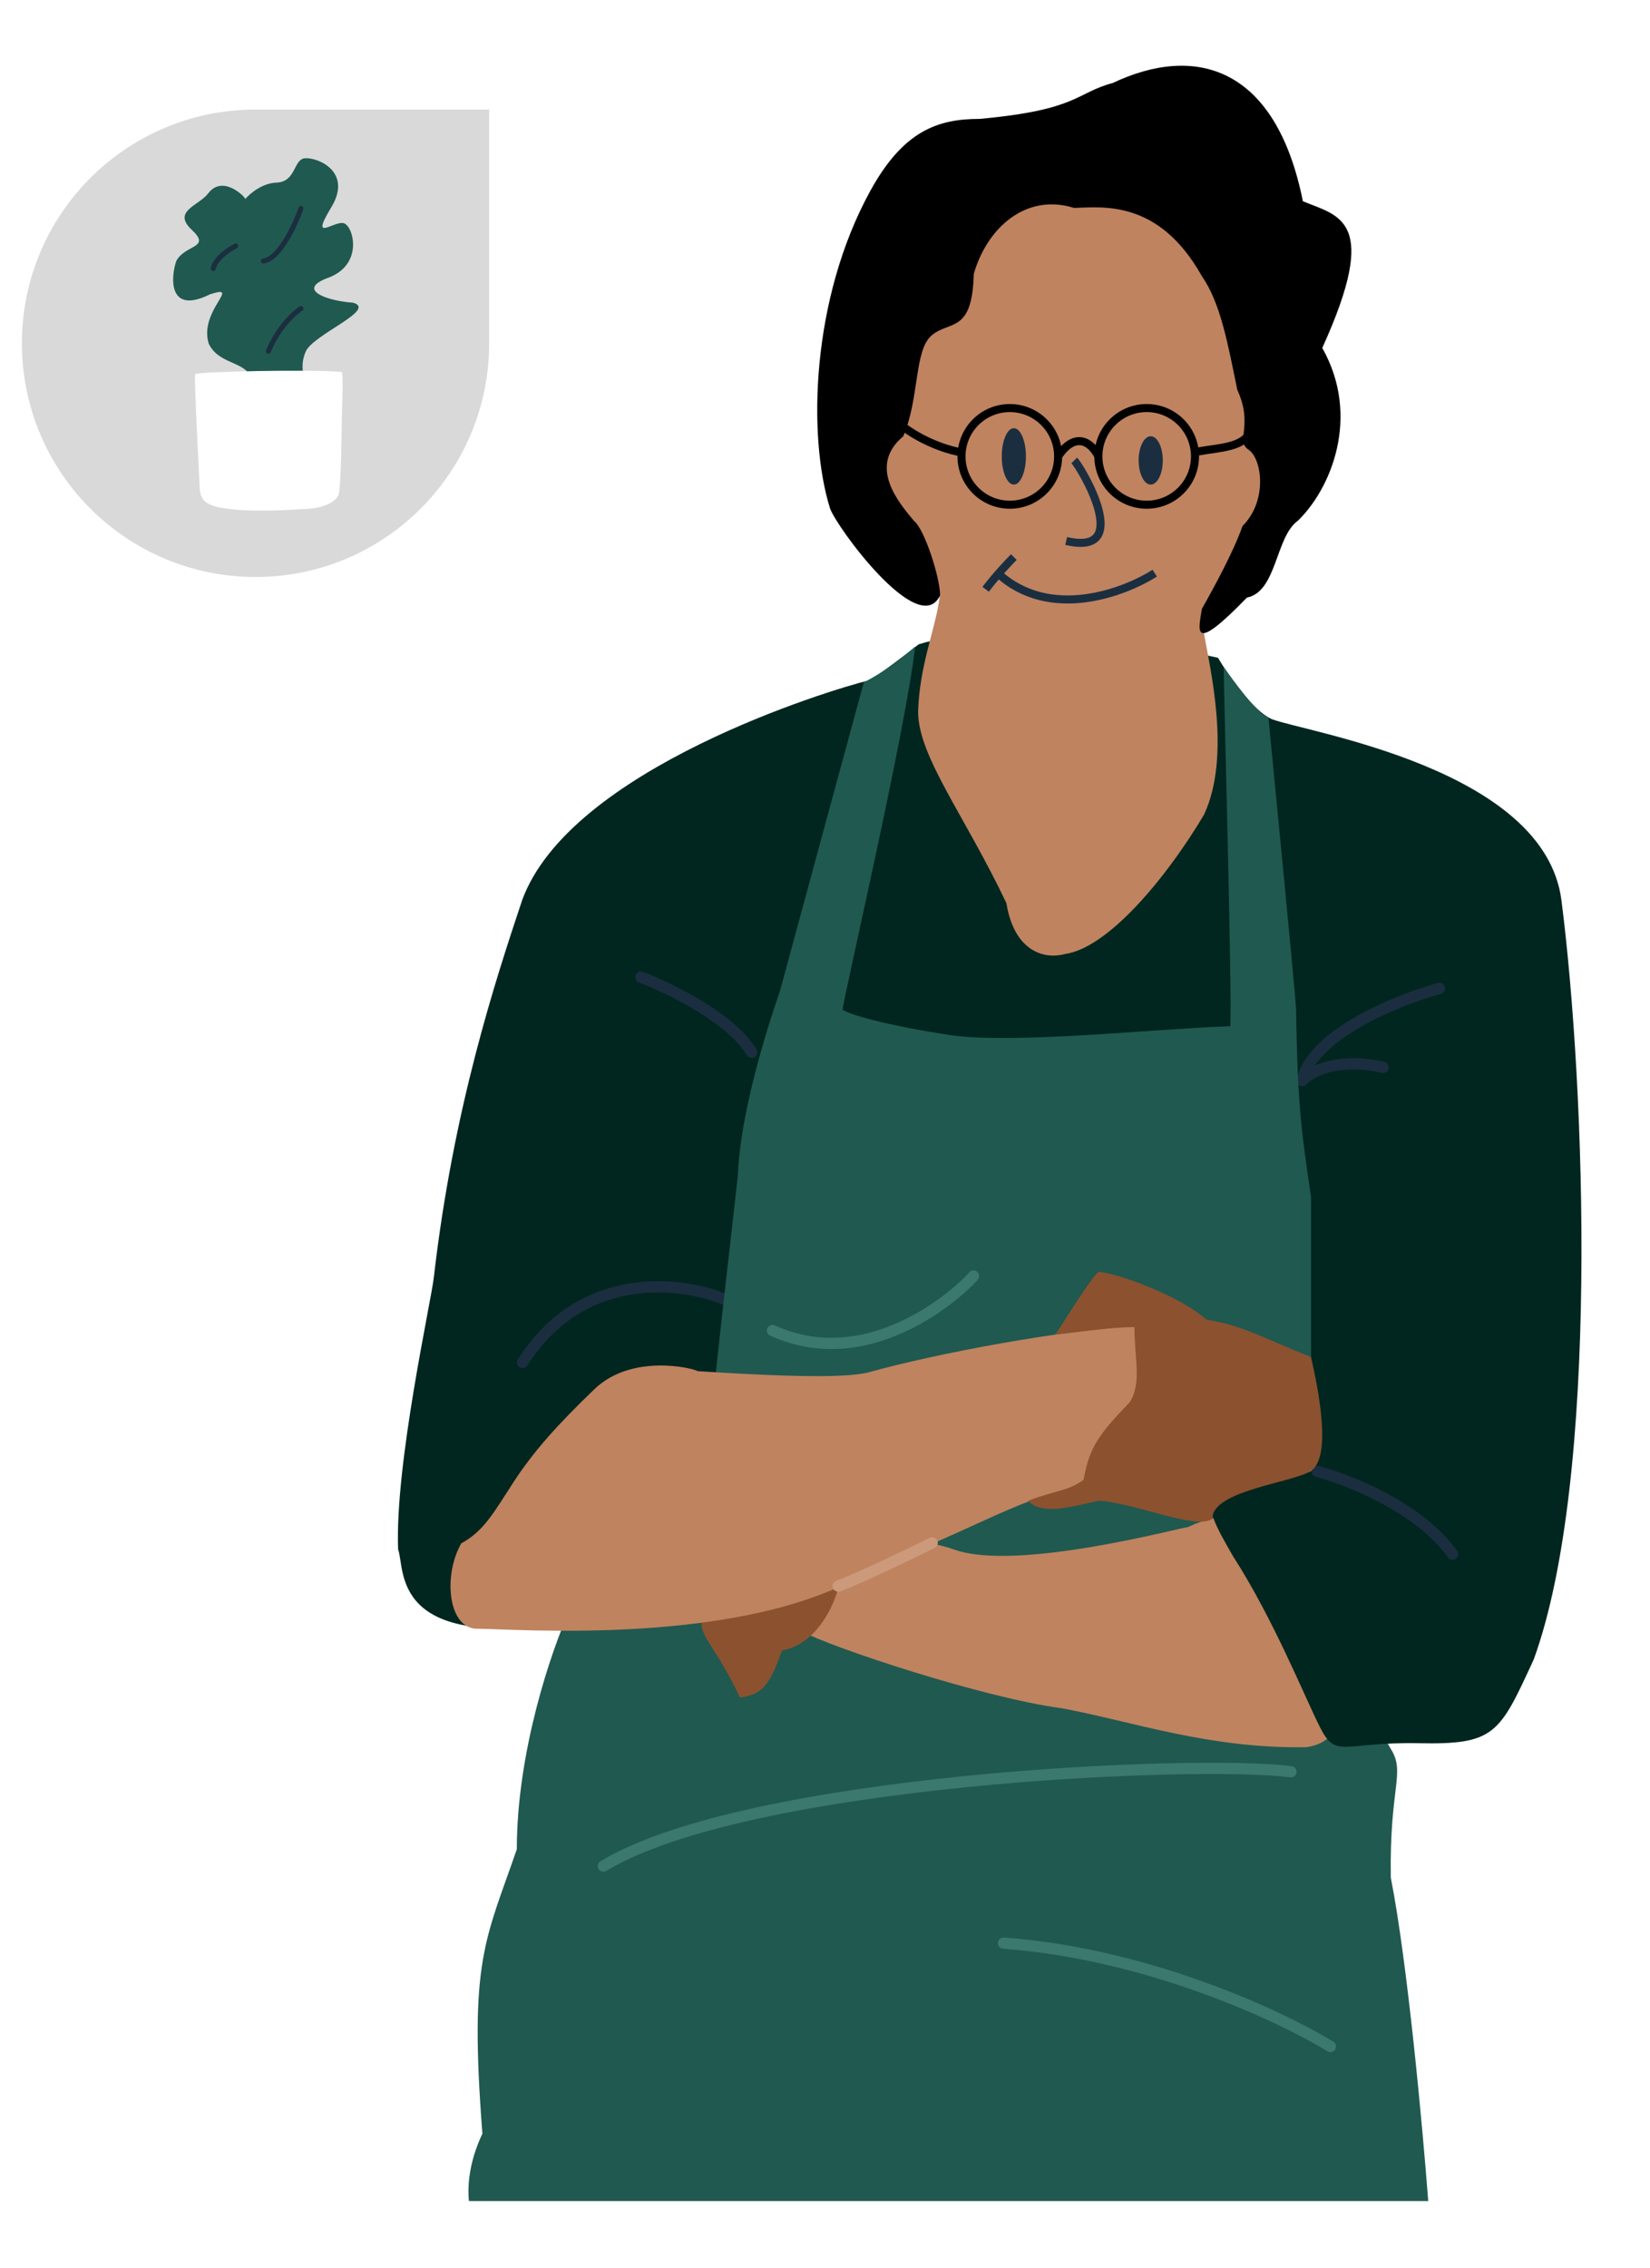 <svg width="452" height="621" viewBox="0 0 452 621" fill="none" xmlns="http://www.w3.org/2000/svg">
<g filter="url(#filter0_d_23_2)">
<path d="M371.997 530.163C376.589 553.449 380.743 598.901 382.247 618.716H119.459C119.049 614.616 119.459 608.057 123.148 600.267C119.459 552.711 123.968 547.382 132.578 522.374C132.578 495.48 142.143 467.712 146.926 457.19C155.536 452.407 266.754 362.999 285.776 366.279C309.554 370.379 367.898 488.347 371.997 494.906C376.097 501.466 371.587 505.156 371.997 530.163Z" fill="#205950"/>
<path d="M252.431 440.33C269.649 446.479 314.745 434.18 316.385 434.18C326.88 429.261 331.144 432.13 331.964 434.18C334.287 436.23 339.999 442.134 344.263 449.349L344.303 449.417C349.69 458.533 369.219 491.582 348.772 494.445C322.125 494.855 301.626 487.476 281.948 483.786C260.22 480.916 218.403 466.977 211.024 462.878C206.104 462.222 200.367 453.329 201.324 451.142C205.697 448.682 221.191 447.709 222.503 446.069C224.143 444.019 235.212 434.18 252.431 440.33Z" fill="#BF835F"/>
<path d="M205.201 467.951C214.712 466.311 219.55 455.515 220.78 450.322C209.027 451.962 184.323 453.72 183.339 458.967C182.109 463.887 186.742 466.08 193.711 480.838C199.861 480.018 201.921 477.38 205.201 467.951Z" fill="#8C512F"/>
<path d="M339.414 212.932C334.167 210.636 327.389 200.769 324.656 196.123C306.481 192.023 264.637 185.546 242.663 192.433C239.383 195.03 232.085 200.633 229.134 202.273C218.885 204.732 147.141 226.46 134.022 262.537C126.642 284.675 115.163 319.523 109.834 365.849C109.057 372.611 99.126 417.072 100.062 440.31C102.112 445.639 97.603 468.597 148.028 459.988C161.147 438.67 113.114 451.531 120.493 438.412C130.742 429.393 152.47 403.155 159.85 395.366C168.459 391.676 175.838 392.496 181.578 395.366C188.137 395.366 183.628 431.443 185.677 431.443C187.727 431.443 241.843 429.393 245.122 427.343C248.402 425.293 290.218 422.834 293.498 420.784C296.122 419.144 332.581 418.734 350.483 418.734C346.794 419.827 337.283 422.67 328.755 425.293C321.376 428.163 320.966 428.573 328.755 442.102C339.824 459.321 348.024 479.819 352.533 488.838C357.043 497.857 358.683 492.938 379.591 493.348C400.41 493.756 401.718 490.912 411.039 470.649L411.158 470.39C429.197 420.784 425.304 313.783 418.744 262.537C414.127 226.463 349.254 216.621 339.414 212.932Z" fill="#01261F"/>
<path d="M351.845 418.926C360.422 421.156 379.84 428.806 388.897 441.569" stroke="#1B2E40" stroke-width="3.088" stroke-linecap="round" stroke-linejoin="round"/>
<path d="M385.295 286.671C373.974 289.759 350.611 299.125 347.729 311.887C349.959 309.486 357.507 305.403 369.857 308.285M166.588 283.584C174.307 286.5 191.186 294.699 196.949 304.168M190.26 372.096C178.424 366.95 150.635 363.142 134.167 389.078" stroke="#1B2E40" stroke-width="3.088" stroke-linecap="round" stroke-linejoin="round"/>
<path d="M350.142 343.74V395.396C279.628 420.813 186.156 403.185 186.566 397.445C186.976 391.706 191.076 356.039 193.125 338.001C193.535 324.882 198.455 305.203 204.604 287.575C205.168 285.364 227.044 205.029 227.627 202.862C233.322 199.874 237.361 196.855 241.682 193.063C239.222 215.611 222.042 289.207 221.823 292.495C224.283 294.134 235.352 297.004 251.341 299.464C269.379 301.924 305.456 297.824 328.004 297.004C328.596 291.561 326.299 205.422 326.18 198.604L326.323 198.804C328.537 201.904 335.272 211.34 338.479 212.542C338.811 216.487 345.99 288.752 346.042 292.495C346.452 317.502 347.272 324.472 350.142 343.74Z" fill="#205950"/>
<path d="M153.85 396.383C164.099 386.544 180.907 390.644 182.137 391.464C213.704 393.514 224.773 392.956 229.283 391.697C246.911 386.778 282.988 379.808 304.716 378.988C327.674 383.088 323.985 396.383 319.885 416.062C315.785 435.74 301.027 418.931 284.218 423.441C267.41 427.951 259.62 433.69 230.103 445.579C196.076 467.307 131.711 461.978 121.052 461.978C113.673 461.158 112.443 447.219 117.363 438.61C123.512 435.33 126.382 430 131.711 421.801C137.041 413.602 143.6 406.222 153.85 396.383Z" fill="#BF835F"/>
<path d="M344.641 501.166C318.722 497.745 195.606 503.173 156.295 526.993M257.673 365.407C256.644 366.951 230.913 393.196 202.61 380.331M355.448 576.396C342.068 568.162 305.428 550.974 265.907 548.092" stroke="#3B786E" stroke-width="3.088" stroke-linecap="round" stroke-linejoin="round"/>
<path d="M291.927 364.229C288.647 367.509 281.678 379.398 280.038 381.448C287.644 380.628 295.616 379.398 301.766 379.398C301.766 388.007 303.816 394.567 300.536 399.896C291.927 408.916 289.467 412.195 287.827 421.215C283.317 424.494 280.038 424.084 272.658 426.954C276.348 431.054 284.547 428.594 291.927 426.954C301.356 427.364 318.984 435.153 323.084 431.874C323.084 424.084 345.222 422.035 350.142 418.755C355.86 414.943 352.192 396.617 350.142 387.597C336.613 382.268 331.693 378.988 321.444 377.348C315.295 371.609 298.896 365.049 291.927 364.229Z" fill="#8C512F"/>
<path d="M320.808 239.122C328.351 223.051 322.447 198.977 320.808 189.411C320.279 185.721 324.491 179.398 329.001 172.429C333.51 165.46 336.205 160.078 337.749 138.98C339.251 118.446 351.965 120.232 341.716 91.535C331.467 62.837 320.808 66.117 290.88 53.818C260.953 41.519 264.232 63.657 246.604 73.906C228.975 84.155 235.945 114.493 224.466 137.451C212.987 158.359 249.791 163.141 248.342 180.026C247.112 188.635 242.914 198.126 242.504 210.834C242.504 223.133 255.213 239.122 266.692 263.31C268.742 276.019 276.531 278.889 282.681 277.249C294.57 275.609 310.558 256.341 320.808 239.122Z" fill="#BF835F"/>
<path d="M241.361 158.621C244.313 160.917 248.53 174.293 248.53 179.018C242.79 191.317 219.854 159.929 218.36 155.147C212.21 135.469 213.197 97.752 229.428 68.235C238.445 51.836 247.877 48.556 259.356 48.556C286.414 46.097 285.542 41.495 295.843 38.717C318.391 28.058 340.484 34.08 347.908 71.104C357.748 75.204 369.255 76.001 353.221 111.281C363.88 130.139 355.515 150.012 346.496 158.621C340.346 163.131 340.801 177.994 332.601 179.634C317.433 195.212 319.248 188.871 320.251 182.721C323.94 176.162 328.913 167.014 331.373 160.044C338.342 153.075 336.702 141.596 333.013 139.136C329.323 136.676 334.452 132.577 329.942 122.738C327.29 109.776 325.32 98.953 320.251 91.636C308.415 70.537 293.017 72.729 285.227 72.938C272.108 68.838 261.449 78.268 257.759 90.977C257.349 107.375 251.2 103.685 246.281 107.785C241.361 111.885 242.955 124.81 238.445 135.469C228.606 143.668 237.261 153.701 241.361 158.621Z" fill="black"/>
<path d="M246.353 438.48C240.521 441.396 227.21 447.846 220.623 450.316" stroke="#CC9A7B" stroke-width="3.088" stroke-linecap="round" stroke-linejoin="round"/>
<ellipse cx="306.227" cy="142.076" rx="3.308" ry="6.617" fill="#1B2E40"/>
<ellipse cx="268.731" cy="140.973" rx="3.308" ry="7.72" fill="#1B2E40"/>
<circle cx="267.628" cy="140.973" r="13.234" stroke="black" stroke-width="2.206"/>
<circle cx="305.124" cy="140.973" r="13.234" stroke="black" stroke-width="2.206"/>
<path d="M291.89 140.973C289.684 136.562 285.273 134.356 280.862 140.973" stroke="black" stroke-width="2.206"/>
<path d="M254.394 139.87C251.821 139.503 245.131 137.665 238.955 133.253M318.358 139.87C322.034 138.768 330.048 138.988 332.694 135.459" stroke="black" stroke-width="2.206"/>
<path d="M285.273 142.076C287.111 143.914 301.816 168.544 283.068 164.132" stroke="#1B2E40" stroke-width="2.206"/>
<path d="M307.33 172.955C299.242 178.102 278.656 186.189 264.32 172.955M268.731 168.544C267.261 170.014 263.658 173.837 261.011 177.366" stroke="#1B2E40" stroke-width="2.206"/>
</g>
<g filter="url(#filter1_d_23_2)">
<path d="M6 85C6 49.654 34.654 21 70 21H134V85C134 120.346 105.346 149 70 149V149C34.654 149 6 120.346 6 85V85Z" fill="#D9D9D9"/>
<path d="M57.009 43.989C60.964 38.714 67.118 44.868 67.206 45.483C68.436 44.018 71.9 41.07 75.908 41C81.27 40.648 80.303 34.407 83.731 34.319C87.599 34.231 96.653 38.363 90.588 48.032C84.786 57.702 91.643 51.197 94.28 52.164C96.917 53.13 99.642 63.767 89.533 67.195C80.831 70.623 90.588 73.524 96.653 73.876C103.598 75.722 85.577 82.666 83.731 87.325C82.114 90.982 83.175 94.416 83.907 95.676L69.052 96.027C68.7 89.61 60.261 91.456 57.185 85.127C54.372 76.073 66.415 68.689 57.536 71.59C45.669 77.48 46.9 66.316 48.306 62.448C50.768 57.877 57.976 59.02 52.526 53.922C47.076 48.823 54.46 47.329 57.009 43.989Z" fill="#205950"/>
<path d="M82.447 48.049C80.845 52.626 76.543 61.917 72.149 62.466M82.447 75.51C80.616 76.655 76.268 80.591 73.522 87.182M64.597 58.347C62.766 59.262 58.967 61.78 58.418 64.526" stroke="#1B2E40" stroke-width="1.373" stroke-linecap="round" stroke-linejoin="round"/>
<path d="M93.606 107.114C93.606 105.028 94.135 93.204 93.606 92.857C85.439 92.074 53.813 92.77 53.462 93.465C53.111 94.161 54.514 120.241 54.69 124.327C54.865 128.388 56.601 128.928 59.641 129.874L59.697 129.891C67.237 131.366 77.138 130.763 82.854 130.415L82.889 130.413C89.829 130.326 92.364 127.631 92.73 126.501C93.433 124.327 93.606 109.201 93.606 107.114Z" fill="white"/>
</g>
<defs>
<filter id="filter0_d_23_2" x="91" y="0" width="360.228" height="620.716" filterUnits="userSpaceOnUse" color-interpolation-filters="sRGB">
<feFlood flood-opacity="0" result="BackgroundImageFix"/>
<feColorMatrix in="SourceAlpha" type="matrix" values="0 0 0 0 0 0 0 0 0 0 0 0 0 0 0 0 0 0 127 0" result="hardAlpha"/>
<feOffset dx="9" dy="-16"/>
<feGaussianBlur stdDeviation="9"/>
<feComposite in2="hardAlpha" operator="out"/>
<feColorMatrix type="matrix" values="0 0 0 0 0 0 0 0 0 0 0 0 0 0 0 0 0 0 0.1 0"/>
<feBlend mode="normal" in2="BackgroundImageFix" result="effect1_dropShadow_23_2"/>
<feBlend mode="normal" in="SourceGraphic" in2="effect1_dropShadow_23_2" result="shape"/>
</filter>
<filter id="filter1_d_23_2" x="0" y="21" width="140" height="143" filterUnits="userSpaceOnUse" color-interpolation-filters="sRGB">
<feFlood flood-opacity="0" result="BackgroundImageFix"/>
<feColorMatrix in="SourceAlpha" type="matrix" values="0 0 0 0 0 0 0 0 0 0 0 0 0 0 0 0 0 0 127 0" result="hardAlpha"/>
<feOffset dy="9"/>
<feGaussianBlur stdDeviation="3"/>
<feComposite in2="hardAlpha" operator="out"/>
<feColorMatrix type="matrix" values="0 0 0 0 0 0 0 0 0 0 0 0 0 0 0 0 0 0 0.15 0"/>
<feBlend mode="normal" in2="BackgroundImageFix" result="effect1_dropShadow_23_2"/>
<feBlend mode="normal" in="SourceGraphic" in2="effect1_dropShadow_23_2" result="shape"/>
</filter>
</defs>
</svg>
